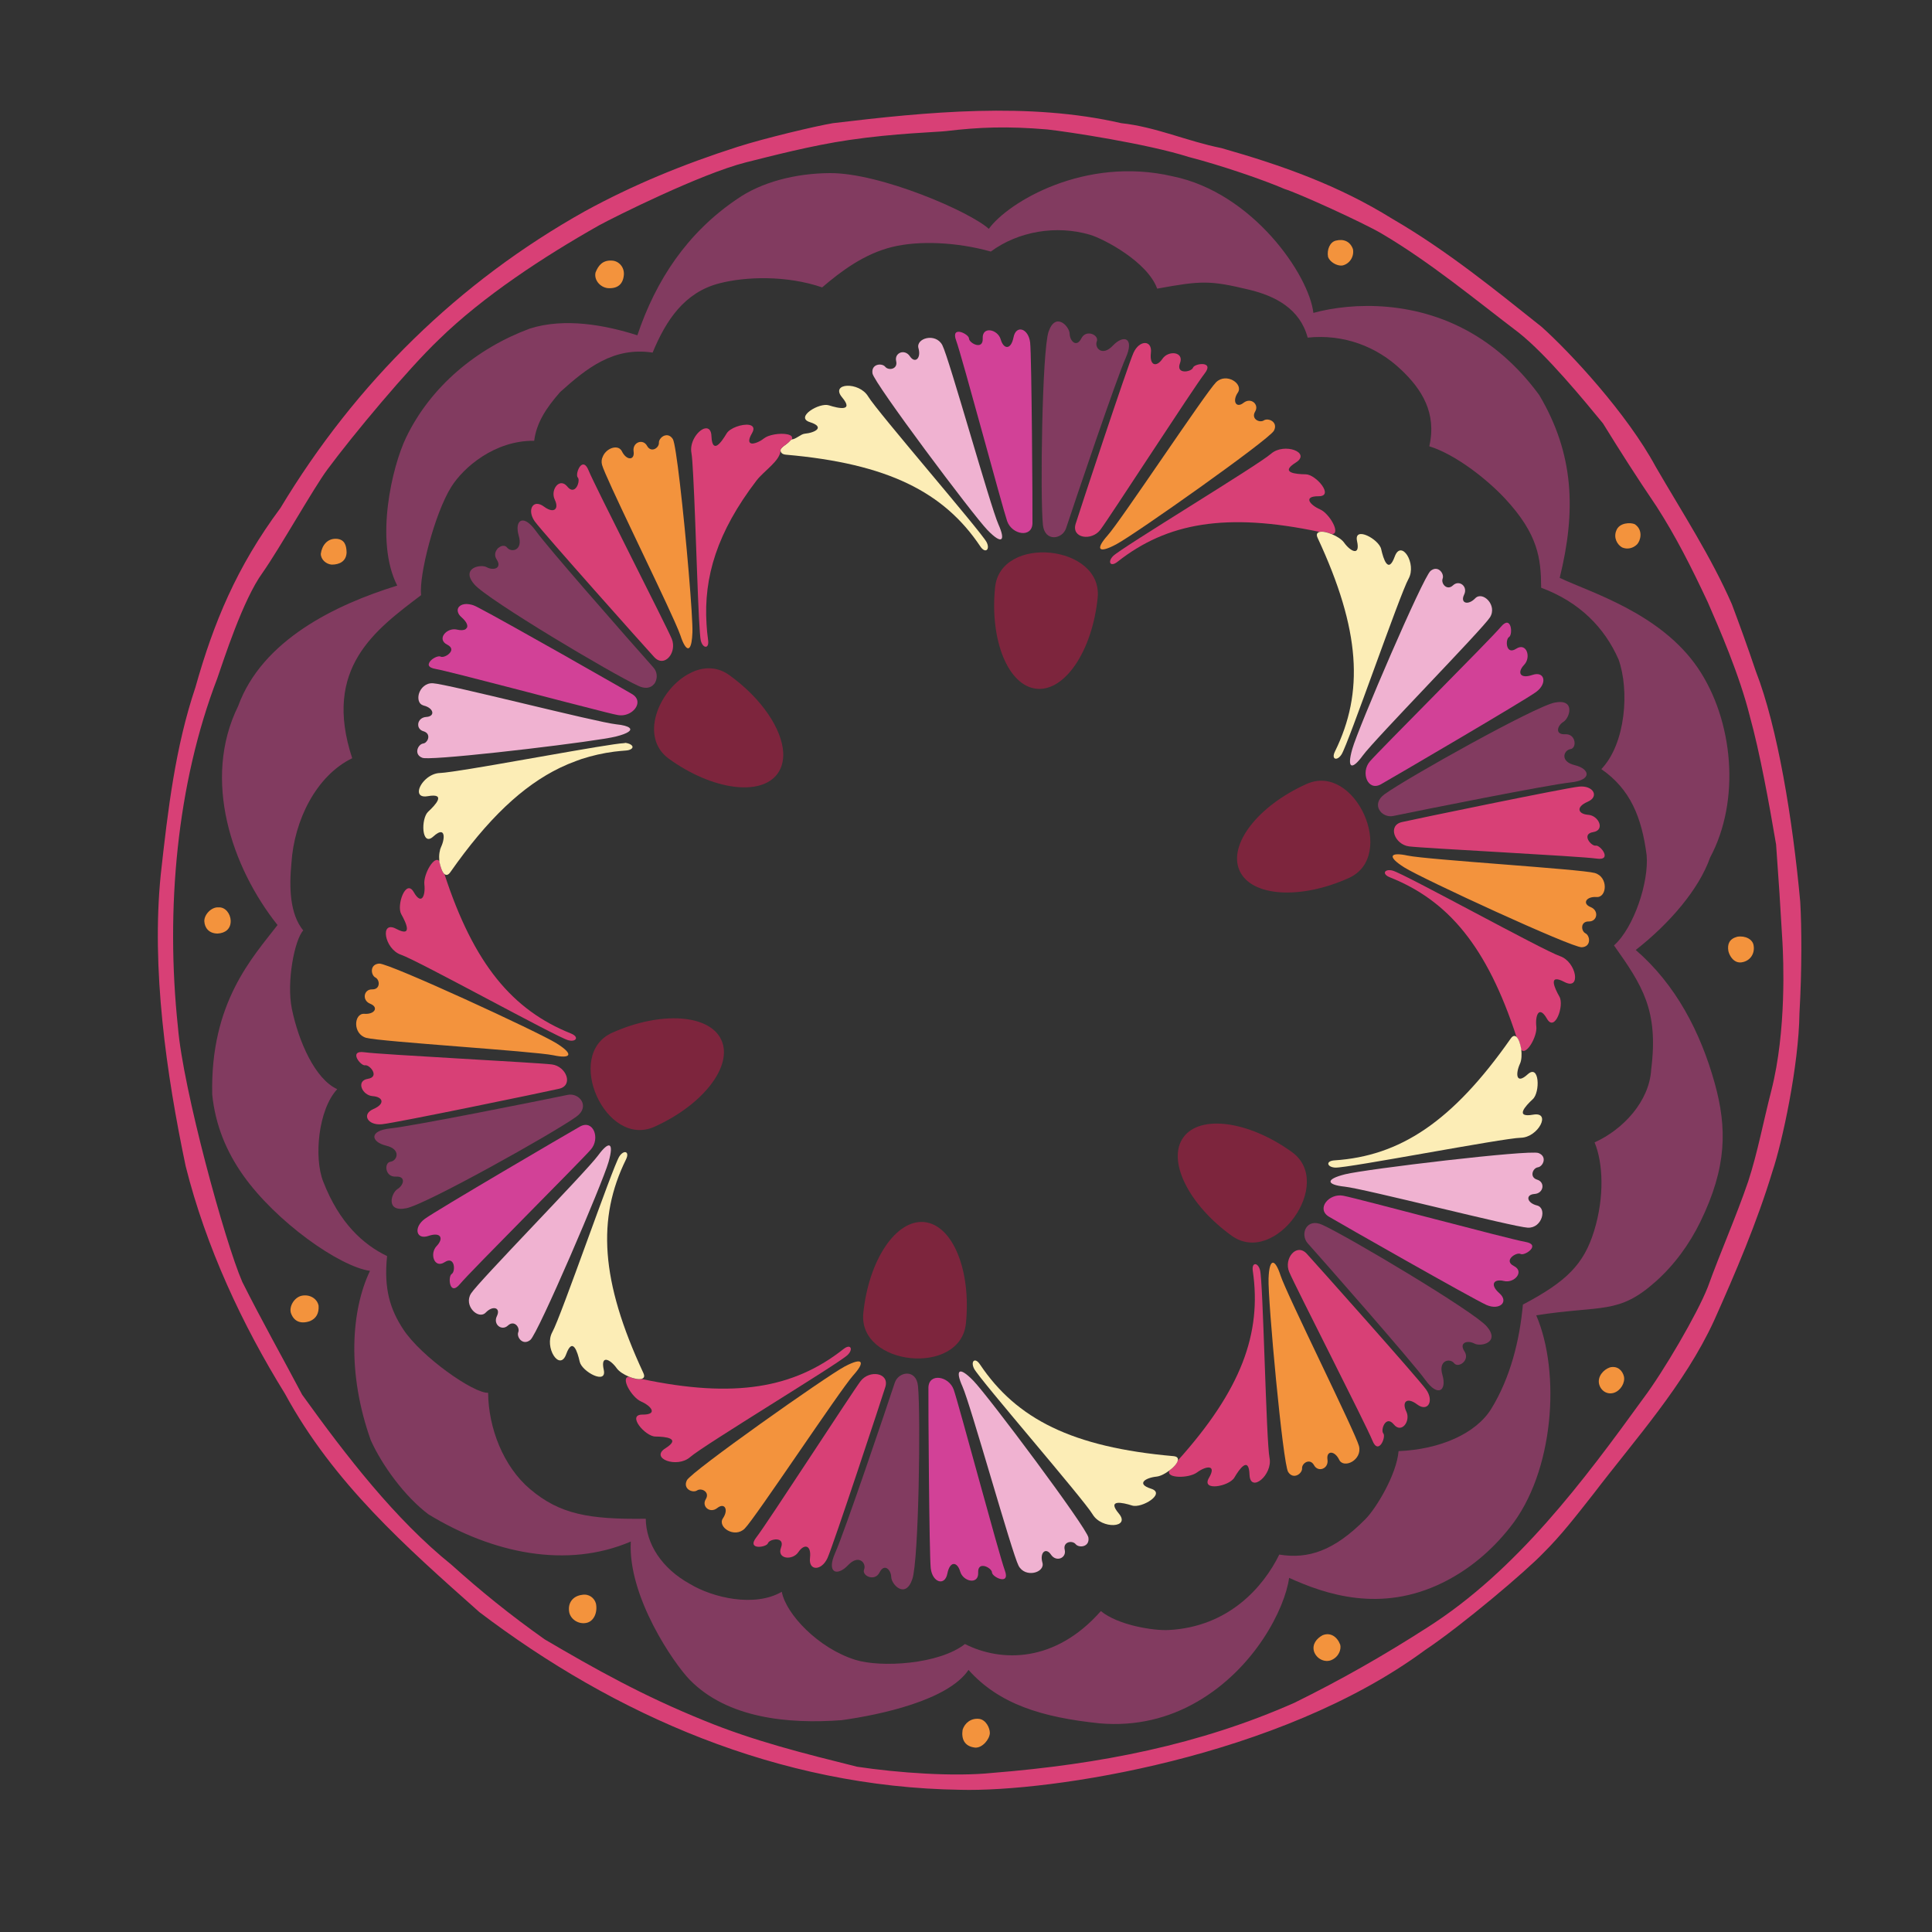 <?xml version="1.0" encoding="utf-8"?>
<!-- Generator: Adobe Illustrator 18.1.0, SVG Export Plug-In . SVG Version: 6.00 Build 0)  -->
<svg version="1.1" id="Layer_1" xmlns="http://www.w3.org/2000/svg" xmlns:xlink="http://www.w3.org/1999/xlink" x="0px" y="0px"
	 viewBox="0 0 2000 2000" enable-background="new 0 0 2000 2000" xml:space="preserve">
<rect x="0" y="0" width="2000" height="2000" fill="#333333" stroke="none"/>
<g>
	<path fill="none" d="M1704.6,885.3c-5.2-39.3-16.9-68.5-46.9-89.1c25.4-26.7,29.2-81.7,17.8-113.6c-14.6-33-40.2-59.4-80.1-74.2
		c-0.2-30.2-2.9-55.2-37.5-92.4c-18.6-20-51-45.5-78.3-54c8-34.5-7.8-59-29.2-79.3c-25.2-23.9-59.4-37.1-96.7-33.2
		c-8-29.9-33.5-43-60.6-49.6c-40.4-9.7-49.3-9.5-95.2-1.1c-10.1-27.8-55-51.5-69.6-55.8c-34.6-10.3-74-3.7-102.6,17.4
		c-35-9.8-74.3-11.6-102.3-4.7c-28.6,7-52.5,24.8-72.3,41.8c-37.1-12.7-79.4-11.2-106.4-4.2c-36.2,9.4-55.2,38.3-69.1,71.7
		c-40.4-6.1-68,16-95.7,40.8c-15,17-24.8,32.4-26.9,50.5c-40.9-0.4-73.3,27.7-85.9,47.8c-17.3,27.5-33.5,91.3-31.2,112
		c-46.9,35.8-102.2,75.1-71.3,168.8c-37.5,18.3-60,64.7-62.9,108.4c-2.3,24.9-1.9,52.6,12.2,69.9c-8.8,9.2-17.6,53.1-11.7,81.5
		c7,33.6,23.9,72.2,46.9,82.8c-19.8,21.1-24.3,71-14.5,95.7c16.8,43.1,41.4,65.1,66.1,77.1c-3.5,33.8,3.1,55.1,16.8,75.9
		c18.6,28.3,72.9,66.4,87.8,65.6c0.4,36.3,15.7,76.2,43.4,99.7c30.9,26.1,61.1,31.6,119.8,30.7c0.3,25.8,16.5,51.5,45.9,67.6
		c23.4,14.2,66.8,24.5,94.9,8c4.2,22.8,37.6,58.4,76.3,70.5c26.5,8.3,86.5,4.7,113.3-16.4c37.5,18.9,93.3,19.7,140.7-34.1
		c18.2,14.9,54.7,20.4,70.1,19.6c62.1-3.2,98.1-44.3,114.6-78.1c30.1,4.9,56.7-3.9,89.1-36.6c10.9-11.1,32.3-46.1,34.4-70.5
		c43.1-1.9,80.2-18.3,96-43.9c19.9-32.4,29.4-71.4,32.7-107.8c45.5-24,63.1-41.9,73.7-76.2c10.9-35.4,9.2-70.5,0.5-91.7
		c29.7-13.3,56.7-42.5,58.6-75.4c7.7-61.3-8.9-86.7-38.5-128.6C1691.5,960.1,1707,912.9,1704.6,885.3z M1643.5,830
		c-12.5,5.4-10.1,12.7,0.7,13.5c10.8,0.8,17.7,15.9,5,17.9c-12.7,2-1.9,14.9,2.8,14c4.7-0.9,17.7,15.9,0.7,13.4
		c-17-2.5-179.1-10.7-194-12.6c-14.9-1.9-22.7-21.7-7.4-25.2c12.5-2.8,168.6-35.2,183.3-36.7C1649.4,812.8,1656.1,824.6,1643.5,830z
		 M1618.5,747.2c-6.5,4-9.2,13.5,1.9,12.9c11.1-0.6,12.3,14.4,5.3,15.4c-6.9,1-11.3,12.8,4.5,16.6c15.8,3.8,18.5,15.5-4.5,17.9
		c-23.3,2.4-155.6,28.9-183.4,34.7c-12,2.5-23.7-12-9-22.6c23.5-16.9,155.8-90.9,176.1-94.8C1631.2,723.1,1625,743.2,1618.5,747.2z
		 M1553.8,648.9c10.9-13.2,12.5,8,8.5,10.5c-4.1,2.4-3.5,19.2,7.3,12.2c10.8-7,15.8,8.8,8.3,16.6c-7.5,7.8-4.4,14.9,8.5,10.5
		c12.9-4.4,15.8,8.8,3.9,17.6c-11.9,8.8-149.4,89.3-160.7,95.6c-13.7,7.6-21.2-12.3-11.4-23.7
		C1427.9,776.8,1542.8,662.1,1553.8,648.9z M1283.1,901.4c-12.1-26.9,19-67.1,69.3-89.7c50.4-22.7,94.2,74.6,43.8,97.3
		C1345.9,931.6,1295.2,928.2,1283.1,901.4z M1275,1279.2c-44.8-32.3-67.2-77.8-50-101.8c17.2-23.9,67.6-17.1,112.4,15.2
		C1382.2,1224.9,1319.8,1311.5,1275,1279.2z M1480.9,591c7.8-6.3,14.5,3,12.5,8c-2,5.1,4.4,12.9,10.8,6.9c6.4-6,15.7,1.1,11.4,9.8
		c-4.3,8.7,4.1,11.4,11.6,3.6c7.5-7.8,23.2,7.2,15.2,19.8c-8,12.5-119.7,126.5-131.7,143.1c-10.6,14.7-16.8,14.5-10.8-6.9
		C1406,754,1473.1,597.4,1480.9,591z M1341.2,479.1c-16.6,10.4-0.1,12,10.4,12.1c10.5,0.1,29.9,22.8,13.4,22.7
		c-16.6-0.1-9.1,9,1.4,13.6c9.8,4.3,21.7,25.2,12.5,25.6c5,2.1,9.9,5.2,12.3,8.5c6.6,9.3,17.1,14.7,13.5-1.5
		c-3.6-16.1,22.7-1.9,25,8.4c2.3,10.3,7.3,26.1,14,7.7c6.7-18.4,23.2,7.2,14.3,23c-8.9,15.8-62.4,170.9-69.3,181.7
		c-4.6,7.2-11.1,5.5-6.8-3.1c29.9-60.8,26.6-125.3-18-221c-1.7-3.6-0.5-5.4,1.9-6.1c-96.5-20.4-157.7-9.5-209,30.9
		c-7.6,6-10.5-0.1-4.5-6c9.1-8.9,149.6-93.7,163.2-105.7C1329.3,457.9,1357.8,468.7,1341.2,479.1z M1281.5,406.4
		c-6.1,9-1.6,16.6,5.9,10.6c7.6-6,16.5,1.6,12,9.1c-4.6,7.5,4.4,12,9,9.1c4.5-3,15,1.6,10.5,10.6c-4.6,9-143.7,107.3-163.3,117.7
		c-19.6,10.4-21.1,4.4-9-9.1c13.7-15.2,101.8-148.2,112.4-158.7C1269.6,385.3,1287.6,397.5,1281.5,406.4z M1191.5,365.2
		c-1.6,13.5,5.9,15.1,12,6.1c6.1-9,22.6-7.4,18.1,4.6c-4.6,12,12,9.1,13.5,4.6c1.5-4.5,22.6-7.4,12,6.1
		c-10.6,13.5-98.8,149.8-107.9,161.7c-9.1,12-30.1,8.8-25.5-6.2c3.8-12.3,53.8-163.6,59.9-177.1
		C1179.6,351.6,1193.1,351.6,1191.5,365.2z M1085.5,343.3c7.2-20.9,21.6-5.5,21.8,2.2c0.2,7.6,7.1,14.7,12.1,4.8
		c5-9.9,18.6-3.4,16,3.1c-2.6,6.5,5.5,16.2,16.6,4.4c11.1-11.8,22.7-8.3,13.3,12.8c-9.6,21.4-52.8,149.2-61.7,176.2
		c-3.9,11.6-22.3,14.5-24.1-3.5C1076.7,514.5,1078.8,362.9,1085.5,343.3z M1136.3,618.8c-5.6,55-33.8,97.1-63.2,94.2
		c-29.3-3-48.6-50-43-104.9C1035.6,553.1,1141.8,563.8,1136.3,618.8z M1003.1,350.3c0,4.8,14.9,12.6,14.2-0.2
		c-0.6-12.8,15.6-9.3,18.6,1.1c3,10.4,10.6,11.3,13.3-2.1c2.6-13.4,15.5-9.3,17.2,5.4c1.6,14.7,2.6,174.1,2.4,186.9
		c-0.2,15.7-21.2,12.2-26.2-2c-5-14.2-46.9-171-52.9-187.1C983.8,336.3,1003,345.5,1003.1,350.3z M916.5,379.7
		c3.4,4.2,13.4,2.6,11.3-5.9c-2-8.5,8.8-13,14.2-5c5.4,8,11.9,2.2,8.9-8.3c-3-10.4,17.8-16.4,24.7-3.2
		c6.9,13.2,49.7,166.9,58.1,185.6c7.4,16.6,4.2,21.8-11.3,5.9c-15.5-15.9-117.5-152.3-119.1-162.3
		C901.7,376.6,913.1,375.5,916.5,379.7z M728.6,443.8c0.7-0.2,1.3-0.4,2-0.4c3.2-0.2,5.6,2.1,5.8,8.2c0.2,5.6,1.2,8.3,2.5,9.4
		c1,0.8,2.2,0.8,3.6-0.1c3.2-2.1,6.9-7.7,9.6-12.2c3.3-5.7,16-9.9,23.1-8.8c4.2,0.7,6.4,3.2,3.2,8.6c-4.2,7.2-3.4,10.3-0.4,10.7
		c2.3,0.3,5.7-0.8,9.3-2.8c1.2-0.7,2.4-1.5,3.5-2.3c1.2-0.8,2.6-1.6,4.2-2.2c8.1-3.1,20.7-3.2,24.2,0.2c1,1,0.9,2.4,0.1,4
		c4.3-3.3,9.5-6,13.5-6.4c11.4-1.1,21.3-7.5,5.5-12.5c-15.7-5,9.7-20.6,19.7-17.4c10,3.2,26.3,6.7,13.7-8.3
		c-12.6-15,17.8-16.4,27.1-0.9c9.3,15.5,116.8,139.5,122.7,150.8c3.9,7.6-0.8,12.4-6.1,4.4c-37.7-56.3-95.2-85.7-200.4-94.9
		c-4-0.4-5-2.3-4.3-4.7c-9.7,10.8-18.5,21.3-26.3,31.5c-40.7,53.3-56.2,99.7-53.1,148.6c0.3,5.4,0.8,10.8,1.6,16.3
		c0.7,4.8-0.6,7-2.4,7.1c-1.8,0.1-4-2.1-5.1-6.2c-2.6-10-5.2-120.2-7.9-170.7c-0.6-11.7-1.3-20.1-1.9-23.5
		C713.5,458,721.9,446.3,728.6,443.8z M805,800.7c-17.2,23.9-67.6,17.1-112.4-15.2c-30.8-22.2-11-70.1,19-87.3
		c0.6-0.3,1.2-0.5,1.8-0.9c2.2-1.1,4.3-2.3,6.6-3.1c11.5-4.1,23.8-3.4,35,4.6c33.6,24.2,54.6,55.9,55.7,80.3
		C811.1,787.4,809.3,794.7,805,800.7z M677.5,1166.5c-50.4,22.7-94.2-74.6-43.8-97.3c50.4-22.7,101-19.3,113.1,7.6
		C758.9,1103.6,727.9,1143.8,677.5,1166.5z M641.3,464.2c1,0.6,1.8,1.6,2.4,2.8c4.7,9.8,13.5,9.7,12.1,0.1
		c-1.4-9.5,9.7-13.5,13.9-5.8c4.2,7.7,12.6,2.2,12.3-3.2c-0.1-1.7,0.8-3.5,2.2-5c1.4-1.4,3.2-2.5,5.1-2.7c2.4-0.3,5,0.8,7.1,3.9
		c1.7,2.6,4.4,21,7.3,45.7c6.3,54.3,13.6,139.3,13,154.5c-0.6,16.7-4.1,19.8-8.2,13.1c-1.4-2.2-2.8-5.6-4.2-9.9
		c-0.9-2.7-3.1-7.9-6.1-14.7c-18.7-42-71.9-149.6-75.1-162.1c-0.8-3.1-0.4-5.9,0.6-8.4C626.8,465,636.1,460.8,641.3,464.2z
		 M555.7,521.6c2-0.1,4.5,0.7,7.3,2.7c6.8,5.1,11.4,4.7,12.7,1.4c0.8-2,0.4-5.1-1.4-8.7c-0.6-1.2-1-2.5-1.1-3.8
		c-1.2-9,7.1-18.2,14.2-9.5c5.1,6.2,9.2,2.4,10.9-2.2c1-2.8,1.1-5.8-0.1-7.2c-0.4-0.4-0.6-1.1-0.7-2c0-0.1,0-0.3,0-0.5
		c0-0.7,0-1.5,0.2-2.4c1.2-6.3,7-14.4,11.7-2.4c6.4,15.9,80.3,160.5,86.1,174.3c1.5,3.5,1.7,7.1,1.1,10.4
		c-1.8,10-11.2,17.2-19.2,8.6c-8.7-9.4-114.8-128.4-123.4-140.4C547.4,530.8,549.6,522,555.7,521.6z M496.9,586.2
		c1.3-0.1,2.6-0.1,3.8,0.1c1.2,0.2,2.2,0.5,3.1,1c0.8,0.5,1.7,0.8,2.6,1.1c0.9,0.3,1.8,0.4,2.7,0.5c3.5,0.3,6.5-1,6.8-4
		c0.1-1.5-0.4-3.4-1.9-5.7c-2.7-4.1-1.7-7.9,0.6-10.6c0.3-0.4,0.6-0.8,0.9-1.1c0.2-0.2,0.4-0.2,0.6-0.4c0.6-0.5,1.2-0.9,1.8-1.2
		c2.5-1.2,5.3-1.1,6.9,1c4.4,5.5,16.7,3.4,12.1-12.2c-0.6-1.9-0.9-3.8-1.1-5.4c-1.2-11.7,7-16,18.8,0.4c6.2,8.6,27.7,33.8,51.2,61
		c28.6,33.1,60.2,68.9,70.6,80.5c3.8,4.3,4.2,10.3,2,14.8c-0.1,0.3-0.2,0.6-0.4,0.9c-0.6,1.1-1.5,2-2.5,2.8c-0.1,0-0.1,0.1-0.2,0.2
		c-3.2,2.5-8,3.2-14.2,0.4c-26.3-11.9-156.6-89.5-170.2-105.1C480.2,592.6,489,586.8,496.9,586.2z M455.8,680
		c2.4,1.3,8-1.1,10.2-4.5c0.7-1,1.2-2.1,1-3.2c-0.2-1.6-1.5-3.3-4.3-4.7c-2.7-1.4-4.1-3.2-4.6-5c-1.5-5.9,6.9-12.5,14.9-10.5
		c3.9,1,7,0.7,8.8-0.5c0.4-0.2,0.5-0.6,0.8-0.9c0.2-0.2,0.4-0.4,0.6-0.6c1.2-2.3-0.3-6.1-5.4-10.6c-2.5-2.2-3.7-4.3-4.1-6.3
		c-0.9-5,4.4-8.6,11.8-7.4c1.8,0.3,3.6,0.7,5.6,1.6c0.8,0.4,2.2,1,3.9,1.9c14,7.2,54.6,29.9,91.4,50.8c1.8,1,3.5,2,5.2,3
		c7.6,4.3,15,8.5,21.8,12.4c21,11.9,37.2,21.2,40.7,23.3c3.4,2,5.1,4.6,5.5,7.2c1.2,7.9-9.2,16.6-20.3,14.5
		c-1.8-0.3-5.8-1.3-11.3-2.6c-0.1,0-0.2-0.1-0.4-0.1c0,0-0.1,0-0.1,0c-40.3-10-161.9-42.5-176.7-45c-4.2-0.7-6.3-2-7-3.5
		c-0.3-0.7-0.3-1.5,0-2.3C445.4,682.7,453.2,678.5,455.8,680z M442.8,759.9c-0.8-1.2-2.1-2.3-4.2-2.9c-3.2-0.9-4.9-3.2-5.4-5.6
		c-0.1-0.8-0.2-1.7,0-2.5c0.5-3.3,3.3-6.4,8.2-6.7c8.4-0.5,8.1-7.2,0.9-10.6c-1-0.5-2.2-0.9-3.5-1.2c-1.3-0.3-2.4-0.9-3.2-1.8
		c-1.7-1.6-2.4-4.1-2.3-6.8c0.2-4,2.2-8.6,5.8-11.5c2.4-1.9,5.5-3.1,9.2-3c14.9,0.7,169.4,40.4,189.8,42.5c7,0.7,11.7,2,13.6,3.6
		c3,2.5-1,5.8-14.1,9.1c-19.5,4.9-160.2,21.9-193.5,22.4c-3.4,0-5.7-0.1-6.6-0.4c-1.2-0.5-2.1-1-2.9-1.6c-5.4-4.4-1.1-12.5,3.6-13.2
		c1.3-0.2,2.6-0.9,3.5-2C443.5,765.6,444.3,762.4,442.8,759.9z M410.2,961.6c17.4,9.2,10.5-5.9,5.3-15.1
		c-5.2-9.2,4.8-37.3,12.9-22.9c8.2,14.4,12.3,3.4,11-8c-1.2-10.6,10.9-31.3,15.9-23.7c-0.2-1.6-0.3-3.2-0.3-4.8
		c0-2.9,0.2-5.6,0.9-7.9c0.2-0.8,0.5-1.5,0.8-2.1c1.2-2.6,2-5.3,2.5-7.7c0.2-1.2,0.3-2.3,0.3-3.3c-0.1-5-3.2-7-10.8,0
		c-12.2,11.2-13-18.7-5.2-25.8c7.8-7.1,19-19.4-0.4-16c-7.2,1.3-9.8-1.7-9.2-6c1-7.1,10.7-17.8,22-17.9c2.3,0,6.8-0.5,12.9-1.4
		c41.9-5.9,160.5-28.7,177.4-29.6c0.5,0,1.3-0.3,1.6-0.3c0,0,0,0,0,0c0,0,0,0,0,0c6.4,1,9,4.2,5.9,6.3c-1,0.7-2.7,1.3-5.1,1.5
		c-4.2,0.3-8.4,0.7-12.5,1.3c-11.7,1.5-23,4.1-34.1,7.7c-1.9,0.6-3.7,1.3-5.5,2c-5.5,2-11,4.3-16.4,6.9
		c-38.8,18.7-75,53-113.8,108.3c-2.3,3.2-4.4,3.3-6.1,1.6c30.6,93.6,70.6,141.1,131.1,165.3c8.9,3.6,5.2,9.2-3,6.9
		c-12.3-3.4-156-82.7-173.1-88.5C397.9,982.4,392.9,952.4,410.2,961.6z M377.2,1049.6c10.8,0.8,15.2-6.9,6.2-10.4
		c-8.9-3.6-6.8-15.1,1.9-14.9c8.8,0.2,8.2-9.9,3.4-12.3c-4.9-2.4-6.1-13.8,4-14.4c10.1-0.5,164.8,70.8,183.6,82.6
		c18.8,11.8,14.3,16.1-3.4,12.3c-20-4.3-179.3-14.1-193.6-18C364.8,1070.4,366.3,1048.8,377.2,1049.6z M386.5,1148.1
		c12.5-5.4,10.1-12.7-0.7-13.4c-10.8-0.8-17.7-15.9-5-17.9c12.7-2,1.9-14.9-2.8-14c-4.7,0.9-17.7-15.9-0.7-13.5
		c17,2.5,179.1,10.7,194,12.6c14.9,1.9,22.7,21.7,7.4,25.2c-12.5,2.9-168.6,35.2-183.3,36.7C380.6,1165.3,373.9,1153.5,386.5,1148.1
		z M420.5,1250.8c-21.7,4.2-15.5-15.9-9-19.9c6.5-4,9.2-13.5-1.9-12.9c-11.1,0.6-12.3-14.4-5.3-15.4c6.9-1,11.3-12.8-4.5-16.6
		c-15.8-3.8-18.5-15.5,4.5-17.9c23.3-2.4,155.6-28.9,183.4-34.7c12-2.5,23.7,12,8.9,22.6C573.2,1172.9,440.9,1246.9,420.5,1250.8z
		 M467.7,1318.8c4.1-2.4,3.5-19.2-7.3-12.2c-10.8,7-15.8-8.8-8.3-16.7c7.5-7.8,4.5-14.8-8.4-10.5c-12.9,4.4-15.8-8.8-3.9-17.6
		c11.9-8.8,149.5-89.3,160.7-95.6c13.7-7.7,21.2,12.3,11.4,23.7c-9.8,11.4-124.7,126.2-135.6,139.4
		C465.3,1342.4,463.7,1321.2,467.7,1318.8z M536.5,1379.1c2-5-4.4-12.9-10.7-6.9c-6.4,6-15.7-1.2-11.4-9.8
		c4.2-8.7-4.1-11.4-11.6-3.6c-7.5,7.8-23.1-7.2-15.2-19.8c8-12.6,119.7-126.5,131.7-143.1c10.6-14.7,16.8-14.5,10.8,6.9
		c-6.1,21.3-73.2,177.9-81,184.3C541.2,1393.4,534.6,1384.1,536.5,1379.1z M688.8,1499c16.6-10.4,0.1-12-10.5-12.1
		c-10.5-0.1-29.9-22.8-13.4-22.7c16.6,0.1,9.1-9-1.4-13.6c-9.7-4.2-21.7-25.2-12.5-25.6c-5-2.1-9.9-5.2-12.3-8.5
		c-6.7-9.3-17.1-14.7-13.5,1.5c3.6,16.1-22.7,1.9-24.9-8.4c-2.3-10.3-7.3-26.1-14-7.7c-6.7,18.4-23.1-7.2-14.3-23
		c8.9-15.8,62.4-170.9,69.3-181.7c4.6-7.2,11.1-5.5,6.9,3.1c-29.9,60.8-26.6,125.3,18,221c1.7,3.6,0.5,5.4-1.9,6.1
		c96.5,20.4,157.7,9.5,209-30.9c7.5-6,10.5,0.1,4.4,6c-9.1,9-149.6,93.7-163.2,105.7C700.7,1520.2,672.2,1509.4,688.8,1499z
		 M771,1582.3c-10.6,10.5-28.6-1.7-22.5-10.7c6.1-9,1.6-16.6-5.9-10.6c-7.6,6-16.5-1.6-11.9-9.1c4.6-7.5-4.5-12.1-9-9.1
		c-4.5,3-15-1.6-10.5-10.6c4.6-9,143.7-107.3,163.3-117.7c19.7-10.4,21.1-4.4,9,9.1C869.7,1438.9,781.6,1571.9,771,1582.3z
		 M838.5,1612.9c1.6-13.5-5.9-15.1-12-6.1c-6.1,9-22.6,7.4-18-4.6c4.6-12-12-9.1-13.5-4.6c-1.5,4.5-22.6,7.4-12-6.1
		c10.6-13.5,98.8-149.8,107.9-161.7c9.1-12,30.2-8.8,25.5,6.2c-3.8,12.3-53.8,163.6-59.9,177.1
		C850.4,1626.5,836.9,1626.4,838.5,1612.9z M944.5,1634.8c-7.2,20.9-21.6,5.5-21.8-2.2c-0.2-7.6-7.1-14.7-12.1-4.8
		c-5,9.9-18.6,3.4-16-3.1c2.6-6.5-5.5-16.2-16.6-4.4c-11.1,11.8-22.7,8.3-13.3-12.8c9.6-21.4,52.8-149.2,61.7-176.2
		c3.8-11.6,22.2-14.5,24.1,3.6C953.3,1463.6,951.2,1615.2,944.5,1634.8z M893.7,1359.3c5.6-54.9,33.8-97.1,63.2-94.2
		c29.3,3,48.6,49.9,43,104.9C994.4,1425,888.2,1414.3,893.7,1359.3z M1026.9,1627.8c-0.1-4.8-14.9-12.6-14.3,0.2
		c0.6,12.8-15.6,9.3-18.6-1.1c-3-10.4-10.6-11.3-13.3,2.1c-2.6,13.4-15.6,9.3-17.2-5.5c-1.6-14.7-2.6-174.1-2.4-186.9
		c0.2-15.7,21.2-12.2,26.2,2c5,14.2,46.9,171,52.9,187.1C1046.2,1641.8,1027,1632.6,1026.9,1627.8z M1113.5,1598.4
		c-3.4-4.2-13.4-2.6-11.3,5.9c2,8.5-8.8,13-14.2,5c-5.4-8-11.9-2.2-8.9,8.2c3,10.4-17.8,16.4-24.7,3.2
		c-6.9-13.2-49.7-166.9-58.1-185.6c-7.4-16.6-4.2-21.9,11.3-5.9c15.5,15.9,117.5,152.3,119.1,162.3
		C1128.3,1601.5,1116.9,1602.6,1113.5,1598.4z M1293.6,1526.5c-0.7-19.6-10.4-6.1-15.7,3c-5.3,9.1-34.7,14.6-26.3,0.3
		c8.4-14.3-3.2-12.4-12.4-5.6c-8.6,6.3-32.6,6.2-28.5-2c-4.3,3.3-9.5,6-13.5,6.4c-11.4,1.1-21.3,7.5-5.5,12.5
		c15.8,5-9.7,20.6-19.7,17.4c-10-3.2-26.3-6.7-13.7,8.3c12.6,15-17.8,16.4-27.1,0.9c-9.3-15.6-116.8-139.5-122.7-150.8
		c-3.9-7.6,0.8-12.4,6.1-4.4c37.7,56.3,95.2,85.7,200.4,94.9c4,0.4,4.9,2.2,4.3,4.7c65.9-73.3,87.1-131.8,77.8-196.4
		c-1.4-9.5,5.3-9.1,7.5-0.8c3.2,12.3,6.4,176.4,9.9,194.2C1317.8,1526.8,1294.3,1546.1,1293.6,1526.5z M1386.3,1511.2
		c-4.8-9.8-13.5-9.7-12.1-0.1c1.4,9.5-9.7,13.5-13.9,5.8c-4.2-7.7-12.7-2.2-12.4,3.2c0.3,5.4-8.9,12.2-14.4,3.8
		c-5.5-8.5-21.1-178.1-20.3-200.3c0.8-22.2,6.8-20.4,12.4-3.2c6.3,19.5,77.4,162.3,81.2,176.7
		C1410.5,1511.5,1391,1520.9,1386.3,1511.2z M1467,1453.9c-10.9-8.2-16-2.4-11.3,7.3c4.7,9.8-4.9,23.3-13,13.3
		c-8.1-10-13.9,5.8-10.8,9.4c3.1,3.6-4.9,23.3-11.3,7.3c-6.3-15.9-80.3-160.5-86.1-174.4c-5.8-13.9,7.4-30.5,18.1-19
		c8.7,9.4,114.8,128.4,123.4,140.4C1484.8,1450.3,1477.9,1462,1467,1453.9z M1526.2,1390.8c-6.7-3.6-16.3-1.2-10.2,8.1
		c6.1,9.3-6.3,17.8-10.7,12.3c-4.3-5.5-16.7-3.4-12.1,12.2c4.6,15.5-4.2,23.8-17.7,5.1c-13.8-19-102.8-120.3-121.8-141.5
		c-8.1-9.1-1.4-26.5,15.1-19.1c26.3,11.9,156.6,89.5,170.2,105.1C1553.4,1389.7,1532.9,1394.4,1526.2,1390.8z M1574.1,1298.1
		c-4.1-2.3-18.4,6.6-6.9,12.5c11.4,5.8,0.2,18.1-10.3,15.5c-10.5-2.6-15,3.6-4.8,12.6c10.3,9,0.2,18.1-13.3,12.2
		c-13.6-5.9-152.1-84.8-163.1-91.4c-13.5-8.1,0-24.5,14.8-21.7c14.8,2.8,171.6,44.9,188.5,47.8
		C1595.9,1288.5,1578.3,1300.4,1574.1,1298.1z M1591.4,1221.2c8.4,2.5,6.8,14.1-2.8,14.8c-9.6,0.6-7.9,9.2,2.6,11.9
		c10.6,2.6,5.4,23.6-9.5,23c-14.9-0.7-169.4-40.4-189.7-42.5c-18-1.9-21-7.3,0.6-12.8c21.5-5.4,190.7-25.6,200.1-22
		c9.4,3.6,4.7,14-0.6,14.8C1586.6,1209.2,1583,1218.7,1591.4,1221.2z M1619.8,1016.6c-17.4-9.2-10.5,5.9-5.3,15.1
		c5.2,9.2-4.8,37.3-12.9,22.9c-8.2-14.4-12.3-3.4-11,8c1.2,10.6-10.9,31.3-15.9,23.7c0.7,5.4,0.4,11.1-1.3,14.8
		c-4.7,10.4-4.2,22.2,8,11c12.2-11.2,13,18.7,5.2,25.8c-7.8,7.1-19,19.4,0.4,16c19.3-3.4,5.3,23.7-12.8,23.9
		c-18.1,0.2-179.2,31.4-192,30.9c-8.5-0.4-10.3-6.8-0.8-7.5c67.6-4.5,121.8-39.6,182.4-126.1c2.3-3.2,4.4-3.3,6.1-1.6
		c-30.6-93.6-70.6-141.1-131.1-165.3c-9-3.6-5.2-9.2,3-6.9c12.3,3.4,156,82.7,173.1,88.5C1632.1,995.7,1637.1,1025.7,1619.8,1016.6z
		 M1652.8,928.6c-10.8-0.8-15.2,6.9-6.2,10.4c8.9,3.6,6.9,15.1-1.9,14.9c-8.8-0.2-8.2,9.9-3.4,12.3c4.9,2.4,6.1,13.8-3.9,14.4
		c-10.1,0.5-164.8-70.8-183.6-82.6c-18.8-11.8-14.3-16.1,3.4-12.3c20,4.3,179.3,14.1,193.6,18
		C1665.2,907.7,1663.6,929.3,1652.8,928.6z"/>
	<path fill="none" d="M1838.8,874.1c-7.3-42.9-16.7-94.8-27.2-132.8c-10.6-42.6-31.7-91-43.6-118.2c-16.8-35.8-33-67.8-53-99
		c-21.6-31.9-37.1-56.3-55.4-85.9c-19-23.1-58.6-71.5-87.7-94.3c-43.7-33.2-91.4-72.8-141.6-102.3c-19.2-11.3-85.8-41.7-100.4-46.1
		c-21.4-9.3-66.1-24.6-99.1-33.1c-42.6-13.5-124.5-26.1-146.5-28.5c-41.3-3.5-70.2-2.4-104.7,1.7c-9.1,1.1-52.8,2.2-100.3,9.2
		c-39.1,5.7-81,16.7-107,23.2c-46.5,11.7-136.1,56.5-152,65.2c-56.8,32.1-119.9,73.3-165.9,118.3c-31.9,30.3-88.7,98.5-115.2,134.3
		c-14,18.7-49.6,82-67.2,107c-20.5,28.2-40.3,90.6-46.9,109.4c-41.7,108.9-53.6,238.7-40.7,361c5.2,63.9,48.6,222.3,66.6,263.7
		c20.2,40.3,41.3,77.9,62,116.8c45.5,63.3,96.2,129,154.4,175.9c30.3,27.3,60.4,51.7,96.7,77.4c52.5,31,101.2,58.2,164.7,83.9
		c52.1,21.5,104.2,34.3,158.6,47.9c42.5,6.4,100.5,10.5,140.1,6.4c111.7-8.9,214.4-29,312.7-72.6c47.5-23.3,91.4-48.3,137.5-77.9
		c92.7-59,162.3-152.5,223.8-237.4c20.5-27.1,55.6-86.9,66.6-115c13.1-36.6,29.1-72.2,41.8-109.3c9.7-30.1,15.8-62.6,24-94.2
		c16-62.5,12.4-136.7,11.7-153.5C1843.5,941.6,1841.1,906.4,1838.8,874.1z M1673.2,549.1c3.1-8.3,14.8-8.6,19.2-6.5
		c8.9,6.1,5.9,17,2.3,20.8c-4.2,4.2-10.2,5.6-15.5,3.2C1674.1,563.8,1670.1,556.7,1673.2,549.1z M1382.7,249c8.3-2,15,0.9,17.8,8.9
		c1.4,8-3.8,15.5-11.3,16.9c-5.6,0.6-12.6-3.8-14.5-8.9C1373.3,258.4,1376.6,250.5,1382.7,249z M633.8,269.9c6.7,0.4,12.8,6.7,12,15
		c-0.9,9.4-6.5,14.1-16.4,13.5c-8.2-0.9-14.7-8.6-12.9-16.1C619.4,274.7,624.1,269.1,633.8,269.9z M349.1,557.8
		c7.3,0.9,9.5,6.1,9.8,14c-0.3,9.1-7.1,12.7-15.4,12.7c-5.9-0.5-11.4-5.3-11.3-11.3C333.2,564.9,338.7,556.9,349.1,557.8z
		 M211.5,953.4c0-7,7.6-14.6,14.6-14.2c7.4-0.5,12.4,6.8,12.7,13.6c0.3,8.8-5.7,13.2-13.5,13.5C216.4,966.4,211.8,960.5,211.5,953.4
		z M320.9,1367.5c-9.5,3.3-16.7,0.6-19.8-8.5c-1.9-6.8,3.3-15.8,10.9-17.7c8.4-1.9,16.4,2.8,17.8,10.3
		C330.3,1359.2,327.5,1364.7,320.9,1367.5z M606.7,1680.1c-8,1.4-15.7-3.8-17.3-10.9c-1.9-9.8,3.7-17,13.1-18.2
		c7.3-1.4,12.9,3.3,14.5,8.9C618.8,1668.8,615.1,1678.7,606.7,1680.1z M1009.5,1809.2c-11.1-1.2-14.3-9.1-12.9-18.5
		c2.1-6.7,8.5-12.3,17.3-11.2c6.8,1,10.9,9.2,10.9,14.7C1024.4,1800.6,1016.8,1809.8,1009.5,1809.2z M1378,1718.6
		c-6.7,2.6-15-1.2-17.7-8.9c-2.3-7.6,2.7-13.6,8.8-16.9c8.1-3.3,15.1,1.4,18.3,9.9C1388.6,1707.4,1386,1715.3,1378,1718.6z
		 M1670.8,1441.8c-7,2.3-13.9-2.1-15.5-9.4c-1.6-7.4,4.2-14.5,11.3-16.9c8-1.9,13,3.3,14.6,9.4
		C1682.5,1431.2,1677.8,1439.4,1670.8,1441.8z M1760,1264.8c-11.5,23.4-26.9,44.5-46.3,61.8c-38.5,34.3-55.1,24.1-123.5,34.8
		c25.4,58.9,18.6,162.4-27.3,219.7c-19.3,24.4-42.8,44-70,57.3c-63.7,31.1-120.3,12.1-158.5-5.2c-4.5,32.2-35.7,93.8-95,128.1
		c-29.2,16.9-63.3,25.8-101.1,22.5c-60.2-6.2-104.3-20-135.8-55.3c-21.1,31.4-90.3,46.3-131.2,52c-55.6,4.2-118.5-2-157.4-41.8
		c-16.1-16.5-64.2-85.8-61-143.1c-66.1,28.3-142.8,12.5-209.5-28.2c-24.2-18.2-47.7-50.1-59.6-76.5c-25-69.8-20.3-135-0.9-175.5
		c-31.7-4.5-97.3-50.8-131.4-99.1c-16.9-24-28.7-51.5-31.9-83.4c-2.3-95.3,41.9-142.1,67.6-175.5C239.7,898,208.8,807,246.3,730.9
		c24.8-68.5,100.9-105.1,164.7-124.8c-23.6-46.3-5.2-123.5,9.2-153.3c25.6-52.9,73.4-92.4,128.2-112.8c35.7-11.3,77.4-3.7,111.2,7
		c19.3-57.2,51.6-106,102.7-140.7c25.6-18,61.1-27,96.6-27.2c52.2-0.3,144.9,39.8,164.5,57.7c20.1-27.8,99.4-75.6,190.3-54.4
		c83,16.9,141.2,102.1,145.7,141.4c40.6-11,108.1-13.6,169.1,24.1c25,15.5,46.7,36.3,64.8,61.1c36.2,61.1,38.1,120.2,21.1,189.1
		c31.3,14.8,104.3,36.2,143.1,93.4c36.6,53.9,44.6,136.5,12.6,196.1c-11.4,32.8-42,68.5-77,95.7c41.3,35.8,67,84.8,81.6,137.8
		C1787.7,1167.2,1787.9,1207.7,1760,1264.8z M1803,996.3c-7.9,1.2-12.6-6.5-13.8-11.7c-1.2-7,0.9-12.6,9.2-14.8
		c8.4-1.4,16,2.8,16.9,8.9C1816.8,986.6,1812.4,994.8,1803,996.3z"/>
	<path fill="#D84076" d="M677.3,680.3c8,8.6,17.5,1.4,19.2-8.6c0.6-3.3,0.3-7-1.1-10.4c-5.8-13.9-79.7-158.4-86.1-174.3
		c-4.8-12-10.5-3.9-11.7,2.4c-0.2,0.9-0.2,1.7-0.2,2.4c0,0.2-0.1,0.4,0,0.5c0.1,0.9,0.3,1.6,0.7,2c1.2,1.3,1.1,4.4,0.1,7.2
		c-1.6,4.6-5.8,8.5-10.9,2.2c-7.1-8.7-15.4,0.5-14.2,9.5c0.2,1.3,0.5,2.6,1.1,3.8c1.8,3.7,2.2,6.7,1.4,8.7
		c-1.3,3.3-5.9,3.7-12.7-1.4c-2.7-2-5.2-2.8-7.3-2.7c-6.1,0.4-8.4,9.2-1.9,18.3C562.5,551.9,668.5,670.8,677.3,680.3z"/>
	<path fill="#823B60" d="M661.2,710.2c6.2,2.8,11,2.1,14.2-0.4c0.1,0,0.1-0.1,0.2-0.2c1-0.8,1.8-1.7,2.5-2.8
		c0.2-0.3,0.2-0.6,0.4-0.9c2.2-4.5,1.8-10.5-2-14.8c-10.4-11.6-42-47.5-70.6-80.5c-23.5-27.1-45-52.4-51.2-61
		c-11.8-16.4-20.1-12.1-18.8-0.4c0.2,1.7,0.5,3.5,1.1,5.4c4.6,15.5-7.8,17.7-12.1,12.2c-1.6-2.1-4.4-2.2-6.9-1
		c-0.6,0.3-1.2,0.8-1.8,1.2c-0.2,0.1-0.4,0.2-0.6,0.4c-0.4,0.3-0.6,0.7-0.9,1.1c-2.2,2.7-3.2,6.5-0.6,10.6c1.5,2.3,2.1,4.2,1.9,5.7
		c-0.3,3-3.3,4.3-6.8,4c-0.9-0.1-1.8-0.2-2.7-0.5c-0.9-0.3-1.8-0.6-2.6-1.1c-0.8-0.5-1.9-0.8-3.1-1c-1.2-0.2-2.5-0.2-3.8-0.1
		c-7.9,0.6-16.8,6.4-5.9,18.9C504.6,620.8,634.9,698.4,661.2,710.2z"/>
	<path fill="#7D253D" d="M755,698.9c-11.2-8.1-23.5-8.7-35-4.6c-2.2,0.8-4.4,1.9-6.6,3.1c-0.6,0.3-1.2,0.5-1.8,0.9
		c-30,17.3-49.9,65.1-19,87.3c44.8,32.3,95.1,39.1,112.4,15.2c4.3-6,6.1-13.3,5.8-21.5C809.6,754.8,788.6,723.1,755,698.9z"/>
	<path fill="#D84076" d="M1152.4,575.5c-6.1,6-3.1,12,4.5,6c51.2-40.4,112.5-51.3,209-30.9c3-0.8,8,0.2,13.1,2.3
		c9.2-0.5-2.8-21.4-12.5-25.6c-10.5-4.6-18-13.7-1.4-13.6c16.5,0.1-2.9-22.6-13.4-22.7c-10.5-0.1-27.1-1.7-10.4-12.1
		c16.6-10.4-11.9-21.1-25.5-9.2C1302,481.8,1161.5,566.6,1152.4,575.5z"/>
	<path fill="#F3933D" d="M1155.5,563.5c19.6-10.4,158.7-108.7,163.3-117.7c4.6-9-5.9-13.6-10.5-10.6c-4.5,2.9-13.5-1.6-9-9.1
		c4.5-7.5-4.4-15.1-12-9.1c-7.6,6-12-1.6-5.9-10.6c6.1-9-11.9-21.1-22.5-10.7c-10.6,10.4-98.7,143.5-112.4,158.7
		C1134.5,567.9,1135.9,573.9,1155.5,563.5z"/>
	<path fill="#D84076" d="M1139.1,548.4c9.1-12,97.3-148.3,107.9-161.7c10.6-13.4-10.5-10.6-12-6.1c-1.5,4.5-18.1,7.4-13.5-4.6
		c4.6-12-12-13.6-18.1-4.6c-6.1,9-13.6,7.4-12-6.1c1.6-13.6-11.9-13.6-18-0.1c-6.1,13.5-56.1,164.8-59.9,177.1
		C1108.9,557.2,1130,560.4,1139.1,548.4z"/>
	<path fill="#823B60" d="M1103.6,546.8c8.9-27,52.1-154.8,61.7-176.2c9.4-21.1-2.1-24.6-13.3-12.8c-11.1,11.8-19.2,2.1-16.6-4.4
		c2.6-6.5-11-13-16-3.1c-5,9.9-11.9,2.8-12.1-4.8c-0.2-7.7-14.6-23.1-21.8-2.2c-6.8,19.6-8.8,171.2-5.9,199.9
		C1081.4,561.3,1099.8,558.4,1103.6,546.8z"/>
	<path fill="#D24197" d="M1042.6,539.5c5,14.2,26,17.7,26.2,2c0.2-12.8-0.8-172.2-2.4-186.9c-1.7-14.7-14.6-18.8-17.2-5.4
		c-2.7,13.4-10.3,12.5-13.3,2.1c-3-10.4-19.2-14-18.6-1.1c0.7,12.9-14.2,5-14.2,0.2c-0.1-4.7-19.3-14-13.3,2.1
		C995.7,368.5,1037.7,525.3,1042.6,539.5z"/>
	<path fill="#F0B2D1" d="M1022.3,548.8c15.5,15.9,18.7,10.7,11.3-5.9c-8.4-18.7-51.2-172.4-58.1-185.6c-6.9-13.2-27.7-7.2-24.7,3.2
		c3,10.4-3.6,16.3-8.9,8.3c-5.4-8-16.2-3.6-14.2,5c2,8.5-7.9,10.1-11.3,5.9c-3.4-4.2-14.8-3.1-13.2,6.9
		C904.8,396.5,1006.9,532.9,1022.3,548.8z"/>
	<path fill="#FCEDB6" d="M816.9,457.3c-2.6,2.8-8.9,5.9-8.9,8.7c0,0,0,0,0,0c0,2.5,1.7,4.4,5.7,4.7c105.1,9.2,163.4,38.6,201.1,94.9
		c5.3,8,10.4,3.2,6.5-4.4C1015.3,549.9,908,426,898.7,410.4c-9.3-15.6-39.6-14.2-27,0.9c12.6,15-3.6,11.5-13.6,8.3
		c-10-3.2-35.5,12.4-19.7,17.4c15.8,5,5.9,10.9-5.5,12c-4,0.4-9.2,5.9-13.5,5.9c0,0,0,0,0,0C819,455,817.5,456.6,816.9,457.3z"/>
	<path fill="#7D253D" d="M1030.1,608.1c-5.6,55,13.7,102,43,104.9c29.3,2.9,57.6-39.2,63.2-94.2
		C1141.8,563.8,1035.6,553.1,1030.1,608.1z"/>
	<path fill="#D84076" d="M1614.9,989.8c-17.2-5.8-160.8-85.1-173.1-88.5c-8.2-2.3-12,3.3-3,6.9c60.5,24.1,100.6,71.7,131.1,165.3
		c2.3,2.2,4,7.2,4.6,12.8c5,7.6,17.1-13.2,15.9-23.7c-1.3-11.4,2.8-22.4,11-8c8.2,14.4,18.1-13.8,12.9-22.9
		c-5.2-9.1-12.1-24.3,5.3-15.1C1637.1,1025.7,1632.1,995.7,1614.9,989.8z"/>
	<path fill="#F3933D" d="M1650.8,903.7c-14.3-4-173.6-13.7-193.6-18c-17.7-3.8-22.2,0.5-3.4,12.3c18.8,11.8,173.5,83.1,183.6,82.6
		c10-0.5,8.8-11.9,3.9-14.4c-4.8-2.5-5.4-12.5,3.4-12.3c8.8,0.2,10.9-11.3,1.9-14.9c-9-3.6-4.6-11.2,6.2-10.4
		C1663.6,929.3,1665.2,907.7,1650.8,903.7z"/>
	<path fill="#D84076" d="M1451.3,851c-15.3,3.5-7.5,23.3,7.4,25.2c14.9,1.9,177.1,10.1,194,12.6c17,2.5,3.9-14.3-0.7-13.4
		c-4.7,0.9-15.4-12-2.8-14c12.7-2,5.8-17.1-5-17.9c-10.8-0.8-13.2-8.1-0.7-13.5c12.5-5.4,5.8-17.2-8.9-15.7
		C1619.8,815.8,1463.8,848.1,1451.3,851z"/>
	<path fill="#823B60" d="M1442.3,844.7c27.8-5.8,160.1-32.3,183.4-34.7c23-2.4,20.2-14.1,4.5-17.9c-15.8-3.8-11.4-15.6-4.5-16.6
		c6.9-1,5.8-16-5.3-15.4c-11.1,0.6-8.4-8.9-1.9-12.9c6.5-4,12.7-24.1-9-19.9c-20.4,3.9-152.7,77.9-176.1,94.8
		C1418.6,832.7,1430.3,847.2,1442.3,844.7z"/>
	<path fill="#D24197" d="M1429.5,811.9c11.2-6.3,148.8-86.8,160.7-95.6c11.9-8.8,9-22-3.9-17.6c-12.9,4.4-16-2.6-8.5-10.5
		c7.5-7.8,2.5-23.6-8.3-16.6c-10.8,7-11.4-9.8-7.3-12.2c4.1-2.4,2.5-23.7-8.5-10.5c-11,13.2-125.8,127.9-135.6,139.3
		C1408.3,799.6,1415.8,819.5,1429.5,811.9z"/>
	<path fill="#F0B2D1" d="M1410.7,782.2c12-16.6,123.7-130.6,131.7-143.1c8-12.6-7.6-27.6-15.2-19.8c-7.5,7.8-15.8,5.1-11.6-3.6
		c4.3-8.6-5-15.8-11.4-9.8c-6.3,6-12.7-1.8-10.8-6.9c2-5-4.7-14.4-12.5-8c-7.8,6.4-75,162.9-81,184.3
		C1393.8,796.7,1400,796.9,1410.7,782.2z"/>
	<path fill="#FCEDB6" d="M1365.9,550.7c-2.4,0.7-3.6,2.4-1.9,6.1c44.6,95.7,47.9,160.2,18,221c-4.3,8.6,2.3,10.3,6.8,3.1
		c6.9-10.8,60.4-165.9,69.3-181.7c8.8-15.8-7.6-41.5-14.3-23c-6.7,18.4-11.7,2.6-14-7.7c-2.2-10.3-28.5-24.5-25-8.4
		c3.6,16.2-6.9,10.8-13.5,1.5c-2.4-3.3-7.3-6.4-12.3-8.5C1373.9,550.9,1368.9,549.9,1365.9,550.7z"/>
	<path fill="#7D253D" d="M1352.5,811.6c-50.4,22.6-81.4,62.8-69.3,89.7c12.1,26.9,62.8,30.3,113.1,7.6
		C1446.6,886.3,1402.9,788.9,1352.5,811.6z"/>
	<path fill="#D84076" d="M1304.4,1314.9c-2.1-8.2-8.9-8.7-7.5,0.8c9.4,64.6-11.9,123.1-77.8,196.4c-0.8,3-4.2,6.9-8.5,10.2
		c-4.2,8.2,19.9,8.3,28.5,2c9.2-6.8,20.8-8.7,12.4,5.6c-8.4,14.3,21,8.8,26.3-0.3c5.3-9.1,15-22.6,15.7-3
		c0.7,19.6,24.3,0.3,20.7-17.5C1310.7,1491.3,1307.6,1327.2,1304.4,1314.9z"/>
	<path fill="#F3933D" d="M1325.6,1320.3c-5.6-17.2-11.6-19-12.4,3.2c-0.8,22.2,14.8,191.8,20.3,200.3c5.5,8.4,14.7,1.6,14.4-3.8
		c-0.3-5.4,8.2-10.9,12.4-3.2c4.2,7.7,15.3,3.7,13.9-5.8c-1.4-9.6,7.4-9.6,12.1,0.1c4.7,9.8,24.2,0.3,20.5-14.2
		C1403,1482.6,1331.9,1339.8,1325.6,1320.3z"/>
	<path fill="#D84076" d="M1352.7,1297.8c-10.7-11.5-24,5.2-18.1,19c5.8,13.9,79.7,158.4,86.1,174.4c6.3,15.9,14.4-3.8,11.3-7.3
		c-3.1-3.6,2.6-19.4,10.8-9.4c8.1,10,17.8-3.5,13-13.3c-4.8-9.8,0.4-15.5,11.3-7.3c10.9,8.2,17.8-3.5,9.1-15.6
		C1467.5,1426.2,1361.4,1307.3,1352.7,1297.8z"/>
	<path fill="#823B60" d="M1368.8,1267.9c-16.5-7.5-23.2,9.9-15.1,19.1c18.9,21.2,108,122.5,121.8,141.5
		c13.5,18.7,22.3,10.5,17.7-5.1c-4.6-15.5,7.8-17.7,12.1-12.2c4.4,5.5,16.8-3.1,10.7-12.3c-6.1-9.3,3.5-11.7,10.2-8.1
		c6.7,3.7,27.3-1.1,12.8-17.8C1525.3,1357.3,1395.1,1279.8,1368.8,1267.9z"/>
	<path fill="#D24197" d="M1579,1285.6c-16.9-2.9-173.7-45-188.5-47.8c-14.8-2.8-28.3,13.6-14.8,21.7c11,6.6,149.5,85.4,163.1,91.4
		c13.5,5.9,23.6-3.2,13.3-12.2c-10.2-9-5.7-15.2,4.8-12.6c10.5,2.6,21.7-9.7,10.3-15.5c-11.5-5.8,2.8-14.8,6.9-12.5
		C1578.3,1300.4,1595.9,1288.5,1579,1285.6z"/>
	<path fill="#F0B2D1" d="M1592,1208.4c5.4-0.8,10.1-11.2,0.6-14.8c-9.4-3.6-178.5,16.6-200.1,22c-21.6,5.4-18.6,10.9-0.6,12.8
		c20.3,2.1,174.9,41.8,189.7,42.5c14.9,0.6,20.1-20.4,9.5-23c-10.5-2.6-12.3-11.2-2.6-11.9c9.6-0.6,11.2-12.3,2.8-14.8
		C1583,1218.7,1586.6,1209.2,1592,1208.4z"/>
	<path fill="#FCEDB6" d="M1570,1073.5c-1.8-1.7-3.9-1.6-6.1,1.6c-60.6,86.5-114.8,121.6-182.4,126.1c-9.6,0.6-7.8,7.1,0.8,7.5
		c12.8,0.6,173.9-30.6,192-30.9c18.1-0.3,32.1-27.3,12.8-23.9c-19.3,3.4-8.1-8.9-0.4-16c7.8-7.1,7-36.9-5.2-25.8
		c-12.2,11.2-12.8-0.6-8-11c1.7-3.7,1.9-9.4,1.3-14.8C1573.9,1080.7,1572.2,1075.6,1570,1073.5z"/>
	<path fill="#7D253D" d="M1225,1177.4c-17.2,23.9,5.2,69.5,50,101.8c44.8,32.3,107.2-54.3,62.4-86.6
		C1292.6,1160.3,1242.3,1153.5,1225,1177.4z"/>
	<path fill="#D84076" d="M877.5,1402.6c6.1-6,3.1-12-4.4-6c-51.3,40.4-112.5,51.3-209,30.9c-3,0.8-8-0.2-13-2.3
		c-9.2,0.5,2.8,21.4,12.5,25.6c10.5,4.6,18,13.7,1.4,13.6c-16.5-0.1,2.9,22.6,13.4,22.7c10.5,0.1,27.1,1.7,10.5,12.1
		c-16.6,10.4,11.9,21.1,25.5,9.2C728,1496.3,868.5,1411.5,877.5,1402.6z"/>
	<path fill="#F3933D" d="M874.4,1414.6c-19.6,10.4-158.7,108.7-163.3,117.7c-4.6,9,5.9,13.6,10.5,10.6c4.5-3,13.6,1.6,9,9.1
		c-4.6,7.5,4.4,15.1,11.9,9.1c7.6-6,12,1.6,5.9,10.6c-6.1,9,11.9,21.1,22.5,10.7c10.6-10.4,98.7-143.5,112.4-158.7
		C895.5,1410.2,894.1,1404.2,874.4,1414.6z"/>
	<path fill="#D84076" d="M890.9,1429.7c-9.1,12-97.3,148.3-107.9,161.7c-10.6,13.5,10.5,10.6,12,6.1c1.5-4.5,18.1-7.4,13.5,4.6
		c-4.6,12,12,13.6,18,4.6c6.1-9,13.6-7.4,12,6.1c-1.6,13.6,11.9,13.6,18.1,0.1c6.1-13.5,56.1-164.8,59.9-177.1
		C921,1420.9,900,1417.8,890.9,1429.7z"/>
	<path fill="#823B60" d="M926.3,1431.3c-8.9,27-52.1,154.8-61.7,176.2c-9.4,21.1,2.1,24.6,13.3,12.8c11.1-11.8,19.2-2.1,16.6,4.4
		c-2.6,6.5,11,13,16,3.1c5-9.9,11.9-2.8,12.1,4.8c0.2,7.6,14.6,23.1,21.8,2.2c6.8-19.6,8.8-171.2,5.9-199.9
		C948.6,1416.8,930.2,1419.7,926.3,1431.3z"/>
	<path fill="#D24197" d="M987.3,1438.6c-5-14.2-26-17.7-26.2-2c-0.2,12.9,0.8,172.2,2.4,186.9c1.7,14.7,14.6,18.8,17.2,5.5
		c2.6-13.4,10.3-12.5,13.3-2.1c3,10.4,19.2,14,18.6,1.1c-0.7-12.8,14.2-5,14.3-0.2c0.1,4.8,19.3,14,13.3-2.1
		C1034.2,1609.6,992.3,1452.8,987.3,1438.6z"/>
	<path fill="#F0B2D1" d="M1007.6,1429.3c-15.5-15.9-18.7-10.6-11.3,5.9c8.4,18.6,51.2,172.4,58.1,185.6c6.9,13.2,27.7,7.2,24.7-3.2
		c-3-10.4,3.6-16.2,8.9-8.2c5.4,8,16.2,3.5,14.2-5c-2.1-8.5,7.9-10.1,11.3-5.9c3.4,4.2,14.8,3.1,13.2-6.9
		C1125.1,1581.6,1023.1,1445.2,1007.6,1429.3z"/>
	<path fill="#FCEDB6" d="M1219.2,1512.1c0.7-2.4-0.3-4.3-4.3-4.7c-105.1-9.2-162.7-38.6-200.4-94.9c-5.3-8-10-3.2-6.1,4.4
		c5.9,11.3,113.5,135.2,122.7,150.8c9.3,15.6,39.7,14.1,27.1-0.9c-12.6-15,3.6-11.5,13.7-8.3c10,3.2,35.5-12.4,19.7-17.4
		c-15.8-5-5.9-11.3,5.5-12.5c4.1-0.4,9.2-3.1,13.5-6.4C1215,1519,1218.4,1515.1,1219.2,1512.1z"/>
	<path fill="#7D253D" d="M999.9,1370c5.6-55-13.7-101.9-43-104.9c-29.3-3-57.6,39.2-63.2,94.2C888.2,1414.3,994.4,1425,999.9,1370z"
		/>
	<path fill="#D84076" d="M415,988.3c17.2,5.8,160.8,85.1,173.1,88.5c8.2,2.3,11.9-3.3,3-6.9c-60.5-24.2-100.6-71.7-131.1-165.3
		c0,0-0.2,0-0.2,0c-2.3-2.2-3.8-7.2-4.8-12.8c0,0,0,0,0,0c-5-7.6-16.9,13.2-15.7,23.7c1.3,11.4-2.8,22.4-11,8
		c-8.2-14.4-18.1,13.8-12.9,22.9c5.2,9.2,12.1,24.3-5.3,15.1C392.9,952.4,397.9,982.4,415,988.3z"/>
	<path fill="#F3933D" d="M379.2,1074.4c14.3,3.9,173.6,13.8,193.6,18c17.7,3.8,22.2-0.5,3.4-12.3c-18.8-11.8-173.5-83.1-183.6-82.6
		c-10.1,0.6-8.8,11.9-4,14.4c4.8,2.4,5.4,12.5-3.4,12.3c-8.7-0.2-10.8,11.4-1.9,14.9c9,3.6,4.6,11.2-6.2,10.4
		C366.3,1048.8,364.8,1070.4,379.2,1074.4z"/>
	<path fill="#D84076" d="M578.7,1127.1c15.3-3.5,7.5-23.3-7.4-25.2c-14.9-1.9-177.1-10.2-194-12.6c-17-2.5-4,14.4,0.7,13.5
		c4.7-0.9,15.5,12,2.8,14c-12.7,2-5.8,17.2,5,17.9c10.8,0.8,13.2,8,0.7,13.4c-12.5,5.4-5.8,17.2,8.9,15.7
		C410.1,1162.4,566.2,1130,578.7,1127.1z"/>
	<path fill="#823B60" d="M587.7,1133.4c-27.8,5.8-160.1,32.3-183.4,34.7c-23,2.4-20.2,14.1-4.5,17.9c15.8,3.8,11.4,15.6,4.5,16.6
		c-7,1-5.8,16,5.3,15.4c11-0.6,8.4,8.9,1.9,12.9c-6.5,4-12.7,24.2,9,19.9c20.4-3.9,152.7-77.9,176.1-94.8
		C611.4,1145.4,599.6,1130.9,587.7,1133.4z"/>
	<path fill="#D24197" d="M600.4,1166.2c-11.2,6.3-148.8,86.8-160.7,95.6c-11.9,8.8-9,22,3.9,17.6c12.9-4.4,16,2.6,8.4,10.5
		c-7.5,7.8-2.5,23.7,8.3,16.7c10.8-7,11.4,9.8,7.3,12.2c-4.1,2.4-2.5,23.7,8.5,10.5c10.9-13.2,125.8-127.9,135.6-139.4
		C621.6,1178.5,614.2,1158.5,600.4,1166.2z"/>
	<path fill="#F0B2D1" d="M619.3,1195.9c-12,16.6-123.7,130.5-131.7,143.1c-8,12.6,7.6,27.6,15.2,19.8c7.5-7.8,15.8-5.1,11.6,3.6
		c-4.3,8.6,5,15.8,11.4,9.8c6.4-6,12.7,1.8,10.7,6.9c-2,5.1,4.7,14.3,12.5,8c7.9-6.3,75-162.9,81-184.3
		C636.1,1181.4,630,1181.3,619.3,1195.9z"/>
	<path fill="#FCEDB6" d="M664.1,1427.4c2.5-0.7,3.6-2.4,1.9-6.1c-44.6-95.7-47.9-160.2-18-221c4.2-8.6-2.3-10.3-6.9-3.1
		c-6.9,10.7-60.4,165.9-69.3,181.7c-8.8,15.8,7.6,41.4,14.3,23c6.7-18.4,11.7-2.6,14,7.7c2.2,10.3,28.5,24.5,24.9,8.4
		c-3.6-16.2,6.9-10.8,13.5-1.5c2.4,3.3,7.3,6.4,12.3,8.5C656.1,1427.2,661.1,1428.2,664.1,1427.4z"/>
	<path fill="#7D253D" d="M633.7,1069.1c-50.4,22.7-6.6,120,43.8,97.3c50.4-22.7,81.4-62.8,69.3-89.7
		C734.7,1049.9,684.1,1046.5,633.7,1069.1z"/>
	<path fill="#D84076" d="M717.6,492.6c2.8,50.5,5.3,160.7,7.9,170.7c1.1,4.1,3.3,6.3,5.1,6.2c1.8,0,3.1-2.3,2.4-7.1
		c-0.8-5.5-1.3-10.9-1.6-16.3c-3.1-48.9,11-95.3,51.7-148.6c7.8-10.2,24.9-20.7,24.9-31.5c0,0,0,0,0,0c0-2.7,6.3-5.9,8.9-8.7
		c0.7-0.7,2.2-2.3,2.5-2.3c0,0,0,0,0,0c0.8,0,0.9-2.5-0.1-3.5c-3.5-3.4-16.1-3.1-24.2,0c-1.6,0.6-3.1,1.5-4.2,2.3
		c-1.2,0.9-2.3,1.7-3.5,2.4c-3.5,2-7,3.2-9.3,2.9c-3-0.5-3.8-3.5,0.4-10.7c3.1-5.3,1-7.9-3.2-8.6c-7-1.1-19.7,3.2-23.1,8.9
		c-2.7,4.5-6.4,10.2-9.6,12.2c-1.4,0.9-2.6,0.9-3.6,0.1c-1.3-1.1-2.3-3.8-2.5-9.4c-0.2-6.1-2.7-8.4-5.8-8.2c-0.6,0-1.3,0.2-2,0.4
		c-6.8,2.4-15.1,14.2-12.9,25.3C716.4,472.4,717,480.9,717.6,492.6z"/>
	<path fill="#F3933D" d="M623.2,481.1c3.2,12.4,56.4,120,75.1,162.1c3,6.7,5.2,12,6.1,14.7c1.4,4.3,2.8,7.6,4.2,9.9
		c4.1,6.7,7.6,3.6,8.2-13.1c0.6-15.3-6.6-100.2-13-154.5c-2.9-24.7-5.6-43.1-7.3-45.7c-2.1-3.2-4.7-4.2-7.1-3.9
		c-2,0.2-3.8,1.3-5.1,2.7c-1.4,1.5-2.3,3.3-2.2,5c0.3,5.4-8.1,10.9-12.3,3.2c-4.2-7.7-15.3-3.7-13.9,5.8c1.4,9.5-7.4,9.6-12.1-0.1
		c-0.6-1.2-1.4-2.1-2.4-2.8c-5.2-3.4-14.5,0.8-17.5,8.5C622.8,475.2,622.4,478,623.2,481.1z"/>
	<path fill="#D24197" d="M444,689c0.7,1.5,2.7,2.8,7,3.5c14.8,2.6,136.4,35,176.7,45c0,0,0.1,0,0.1,0c0.2,0,0.2,0.1,0.4,0.1
		c5.5,1.4,9.5,2.3,11.3,2.6c11.1,2.1,21.5-6.6,20.3-14.5c-0.4-2.6-2.1-5.2-5.5-7.2c-3.5-2.1-19.7-11.4-40.7-23.3
		c-6.9-3.9-14.2-8.1-21.8-12.4c-1.8-1-3.5-2-5.2-3c-36.8-20.8-77.5-43.6-91.4-50.8c-1.8-0.9-3.1-1.6-3.9-1.9c-2-0.9-3.8-1.3-5.6-1.6
		c-7.5-1.2-12.7,2.4-11.8,7.4c0.3,2,1.6,4.2,4.1,6.3c5.1,4.5,6.5,8.3,5.4,10.6c-0.1,0.2-0.4,0.4-0.6,0.6c-0.2,0.3-0.4,0.6-0.8,0.9
		c-1.8,1.2-4.9,1.4-8.8,0.5c-8-2-16.3,4.7-14.9,10.5c0.5,1.9,1.8,3.6,4.6,5c2.9,1.5,4.1,3.1,4.3,4.7c0.1,1.1-0.3,2.2-1,3.2
		c-2.3,3.4-7.9,5.8-10.2,4.5c-2.6-1.4-10.4,2.7-11.8,6.7C443.7,687.5,443.7,688.3,444,689z"/>
	<path fill="#F0B2D1" d="M438,769.7c-4.7,0.7-8.9,8.8-3.6,13.2c0.8,0.6,1.7,1.2,2.9,1.6c0.9,0.3,3.2,0.5,6.6,0.4
		c33.2-0.5,174-17.5,193.5-22.4c13.1-3.3,17.1-6.6,14.1-9.1c-1.9-1.6-6.5-2.9-13.6-3.6c-20.3-2.1-174.9-41.8-189.8-42.5
		c-3.7-0.2-6.8,1-9.2,3c-3.6,2.9-5.7,7.4-5.8,11.5c-0.1,2.7,0.6,5.2,2.3,6.8c0.8,0.8,1.9,1.4,3.2,1.8c1.3,0.3,2.5,0.7,3.5,1.2
		c7.3,3.4,7.5,10.1-0.9,10.6c-4.8,0.3-7.6,3.4-8.2,6.7c-0.1,0.8-0.1,1.7,0,2.5c0.4,2.4,2.2,4.7,5.4,5.6c2.1,0.6,3.4,1.7,4.2,2.9
		c1.5,2.5,0.7,5.8-1.2,7.8C440.6,768.8,439.3,769.5,438,769.7z"/>
	<path fill="#FCEDB6" d="M459.8,904.6C459.8,904.6,459.9,904.6,459.8,904.6c1.9,1.7,4,1.6,6.3-1.6c38.8-55.4,75-89.6,113.8-108.3
		c5.4-2.6,10.9-4.9,16.4-6.9c1.8-0.7,3.7-1.4,5.5-2c11.1-3.6,22.4-6.2,34.1-7.7c4.1-0.5,8.3-0.9,12.5-1.2c2.4-0.2,4.1-0.9,5.1-1.6
		c3.1-2.1,0.5-5.3-5.9-6.3c0,0,0,0,0,0c0,0,0,0,0,0c-0.3,0-1.1,0.3-1.6,0.3c-16.9,0.8-135.5,23.5-177.4,29.4
		c-6.2,0.9-10.7,1.4-12.9,1.5c-11.3,0.2-21,10.8-22,18c-0.6,4.3,2,7.3,9.2,6c19.3-3.4,8.1,8.9,0.4,16c-7.8,7.1-7,36.9,5.2,25.8
		c7.6-7,10.7-5,10.8,0c0,1-0.1,2.1-0.3,3.3c-0.4,2.4-1.3,5.1-2.5,7.7c-0.3,0.7-0.5,1.4-0.8,2.1c-0.6,2.3-1.1,5.1-1.1,7.9
		c0,1.6,0.2,3.2,0.2,4.8c0,0,0,0,0,0C456,897.4,457.6,902.4,459.8,904.6z"/>
	<path fill="#D84076" d="M1863.6,933.6c-7.8-85.2-23.4-180.8-46-238.8c-8.8-26.1-16.7-47.8-24.8-69.4
		c-21.6-49.3-50.7-93.8-78.8-142.2c-29.6-54.9-88.4-118.3-118.3-145c-45.5-36.1-96.8-78.3-154.4-111.7
		c-55.8-34.7-114-55.3-176.9-73.2c-35.2-7-68-22-103.7-25.8c-95.7-22-200.8-11.7-298.4,0c-18.6,3.1-71.6,15.8-98.7,24.5
		c-56,17.9-108.3,39.4-158,66.6c-130.9,73.2-237.4,177.8-315.3,307.3c-45.2,60.8-69.1,118.4-88,185.6
		c-20.8,61.9-28.4,125.9-35.9,194c-9.8,97.1,5.7,206,25.8,301.7c21.1,84,58.6,164.2,102.8,235.6c50.2,92.4,125.3,158.6,201.3,226.1
		c139.8,106.1,309.2,181.1,497.8,183.9c93,2.4,330.2-33.4,480.9-144.5c38.8-25.9,105.3-82.4,122.6-100.6
		c18.5-18.3,34.1-38.6,52-61.3c43-56.4,94.1-112.6,124.8-179.3c22-49.2,44.4-101.5,60.5-154.7c9.9-29.4,27.2-108.8,27.9-163.7
		C1865.4,1004.1,1865.1,958.9,1863.6,933.6z M1833.7,1128.9c-8.2,31.7-14.2,64.2-24,94.2c-12.7,37.1-28.6,72.7-41.8,109.3
		c-11,28-46.2,87.9-66.6,115c-61.5,84.9-131.1,178.5-223.8,237.4c-46.1,29.6-90,54.5-137.5,77.9c-98.3,43.5-201,63.6-312.7,72.6
		c-39.6,4.1-97.7,0-140.1-6.4c-54.4-13.6-106.5-26.5-158.6-47.9c-63.4-25.7-112.1-53-164.7-83.9c-36.3-25.7-66.3-50.1-96.7-77.4
		c-58.2-46.9-108.9-112.6-154.4-175.9c-20.6-39-41.8-76.5-62-116.8c-18-41.4-61.4-199.8-66.6-263.7c-13-122.3-1.1-252.1,40.7-361
		c6.6-18.8,26.4-81.2,46.9-109.4c17.6-25,53.2-88.3,67.2-107c26.5-35.8,83.4-104,115.2-134.3c46-45,109.1-86.2,165.9-118.3
		c15.9-8.7,105.6-53.5,152-65.2c26-6.5,67.9-17.5,107-23.2c47.5-7,91.2-8.1,100.3-9.2c34.4-4.1,63.3-5.2,104.7-1.7
		c22,2.4,103.8,14.9,146.5,28.5c33,8.5,77.7,23.8,99.1,33.1c14.6,4.5,81.2,34.8,100.4,46.1c50.2,29.5,97.9,69.1,141.6,102.3
		c29.1,22.8,68.7,71.2,87.7,94.3c18.3,29.6,33.8,54,55.4,85.9c20.1,31.2,36.2,63.2,53,99c11.9,27.2,33,75.6,43.6,118.2
		c10.5,38,19.9,89.9,27.2,132.8c2.4,32.4,4.7,67.6,6.6,101.3C1846.1,992.2,1849.6,1066.4,1833.7,1128.9z"/>
	<path fill="#F3933D" d="M238.8,952.9c-0.3-6.8-5.3-14.1-12.7-13.6c-7-0.5-14.6,7.1-14.6,14.2c0.3,7.1,4.9,12.9,13.8,12.9
		C233.1,966,239.1,961.7,238.8,952.9z"/>
	<path fill="#823B60" d="M1693.3,983.4c34.9-27.2,65.5-62.9,77-95.7c31.9-59.6,23.9-142.2-12.6-196.1
		c-38.8-57.1-111.8-78.5-143.1-93.4c17-68.9,15.1-128-21.1-189.1c-18.1-24.8-39.8-45.6-64.8-61.1c-61-37.8-128.5-35.1-169.1-24.1
		c-4.5-39.2-62.7-124.5-145.7-141.4c-90.8-21.1-170.2,26.7-190.3,54.4c-19.6-17.9-112.3-58-164.5-57.7c-35.5,0.2-71,9.2-96.6,27.2
		c-51.1,34.7-83.5,83.5-102.7,140.7c-33.8-10.8-75.5-18.3-111.2-7c-54.9,20.3-102.7,59.8-128.2,112.8
		c-14.4,29.8-32.8,106.9-9.2,153.3c-63.8,19.7-139.8,56.3-164.7,124.8c-37.5,76-6.6,167,40.8,226.6c-25.7,33.4-69.8,80.1-67.6,175.5
		c3.2,31.9,15,59.5,31.9,83.4c34.1,48.3,99.7,94.6,131.4,99.1c-19.4,40.5-24.1,105.6,0.9,175.5c11.9,26.3,35.4,58.3,59.6,76.5
		c66.7,40.7,143.4,56.5,209.5,28.2c-3.2,57.2,44.9,126.6,61,143.1c38.9,39.8,101.8,46,157.4,41.8c40.8-5.7,110-20.7,131.2-52
		c31.6,35.3,75.7,49.1,135.8,55.3c37.8,3.3,71.9-5.5,101.1-22.5c59.3-34.3,90.5-95.9,95-128.1c38.1,17.3,94.8,36.3,158.5,5.2
		c27.2-13.3,50.7-32.9,70-57.3c46-57.3,52.7-160.8,27.3-219.7c68.4-10.7,84.9-0.5,123.5-34.8c19.4-17.3,34.8-38.4,46.3-61.8
		c27.9-57.1,27.7-97.6,15-143.6C1760.3,1068.2,1734.7,1019.2,1693.3,983.4z M1709.3,1107.2c-1.9,32.8-28.9,62-58.6,75.4
		c8.8,21.2,10.4,56.3-0.5,91.7c-10.6,34.3-28.2,52.2-73.7,76.2c-3.3,36.5-12.8,75.4-32.7,107.8c-15.8,25.7-52.9,42.1-96,43.9
		c-2.1,24.5-23.4,59.5-34.4,70.5c-32.4,32.7-59,41.5-89.1,36.6c-16.6,33.8-52.6,74.9-114.6,78.1c-15.4,0.8-51.9-4.8-70.1-19.6
		c-47.4,53.8-103.2,53-140.7,34.1c-26.8,21.1-86.8,24.6-113.3,16.4c-38.7-12-72.1-47.7-76.3-70.5c-28.1,16.4-71.5,6.1-94.9-8
		c-29.4-16.1-45.7-41.8-45.9-67.6c-58.8,0.8-89-4.6-119.8-30.7c-27.7-23.4-43.1-63.4-43.4-99.7c-14.9,0.8-69.2-37.3-87.8-65.6
		c-13.7-20.8-20.3-42.1-16.8-75.9c-24.7-12-49.3-34-66.1-77.1c-9.8-24.7-5.2-74.6,14.5-95.7c-23-10.5-39.9-49.2-46.9-82.8
		c-5.9-28.4,2.9-72.2,11.7-81.5c-14.1-17.3-14.6-45-12.2-69.9c2.8-43.6,25.3-90.1,62.9-108.4c-30.9-93.7,24.4-133.1,71.3-168.8
		c-2.3-20.7,14-84.5,31.2-112c12.6-20.2,45-48.3,85.9-47.8c2.2-18,11.9-33.5,26.9-50.5c27.7-24.9,55.3-46.9,95.7-40.8
		c13.8-33.4,32.9-62.4,69.1-71.7c27-7,69.3-8.5,106.4,4.2c19.7-16.9,43.6-34.7,72.3-41.8c28-6.9,67.3-5.1,102.3,4.7
		c28.6-21.1,68-27.6,102.6-17.4c14.6,4.3,59.6,28.1,69.6,55.8c45.9-8.4,54.8-8.6,95.2,1.1c27.1,6.5,52.6,19.7,60.6,49.6
		c37.4-3.9,71.6,9.3,96.7,33.2c21.4,20.2,37.1,44.8,29.2,79.3c27.3,8.5,59.6,34,78.3,54c34.6,37.2,37.3,62.2,37.5,92.4
		c39.9,14.9,65.6,41.3,80.1,74.2c11.4,31.8,7.6,86.9-17.8,113.6c30,20.7,41.8,49.8,46.9,89.1c2.4,27.6-13,74.8-33.8,93.4
		C1700.4,1020.5,1717,1045.9,1709.3,1107.2z"/>
	<path fill="#F3933D" d="M312,1341.4c-7.5,1.9-12.8,10.9-10.9,17.7c3.1,9,10.3,11.8,19.8,8.5c6.6-2.8,9.4-8.3,8.9-15.9
		C328.4,1344.2,320.4,1339.5,312,1341.4z"/>
	<path fill="#F3933D" d="M343.4,584.5c8.3,0,15.1-3.6,15.4-12.7c-0.2-7.9-2.4-13.1-9.8-14c-10.3-0.9-15.8,7.1-16.9,15.5
		C332.1,579.3,337.6,584,343.4,584.5z"/>
	<path fill="#F3933D" d="M602.4,1651c-9.4,1.2-15,8.4-13.1,18.2c1.6,7.1,9.3,12.3,17.3,10.9c8.4-1.4,12.2-11.3,10.3-20.2
		C615.3,1654.3,609.8,1649.6,602.4,1651z"/>
	<path fill="#F3933D" d="M629.4,298.3c10,0.6,15.5-4.1,16.4-13.5c0.8-8.3-5.3-14.6-12-15c-9.7-0.8-14.4,4.8-17.3,12.3
		C614.7,289.7,621.2,297.5,629.4,298.3z"/>
	<path fill="#F3933D" d="M1013.8,1779.4c-8.8-1.1-15.2,4.5-17.3,11.2c-1.5,9.4,1.8,17.3,12.9,18.5c7.4,0.6,15-8.5,15.3-15
		C1024.7,1788.6,1020.6,1780.4,1013.8,1779.4z"/>
	<path fill="#F3933D" d="M1369.1,1692.8c-6.1,3.3-11.1,9.3-8.8,16.9c2.7,7.7,11.1,11.5,17.7,8.9c8-3.3,10.6-11.2,9.4-16
		C1384.2,1694.2,1377.2,1689.5,1369.1,1692.8z"/>
	<path fill="#F3933D" d="M1389.3,274.9c7.5-1.4,12.7-8.9,11.3-16.9c-2.8-8-9.5-11-17.8-8.9c-6.1,1.5-9.4,9.4-8,16.9
		C1376.6,271.1,1383.7,275.4,1389.3,274.9z"/>
	<path fill="#F3933D" d="M1666.6,1415.5c-7,2.4-12.8,9.5-11.3,16.9c1.6,7.3,8.5,11.7,15.5,9.4c7-2.3,11.7-10.6,10.3-16.9
		C1679.6,1418.8,1674.5,1413.6,1666.6,1415.5z"/>
	<path fill="#F3933D" d="M1679.2,566.7c5.3,2.3,11.3,1,15.5-3.2c3.6-3.8,6.6-14.7-2.3-20.8c-4.4-2.1-16.1-1.8-19.2,6.5
		C1670.1,556.7,1674.1,563.8,1679.2,566.7z"/>
	<path fill="#F3933D" d="M1798.4,969.7c-8.3,2.2-10.4,7.8-9.2,14.8c1.2,5.3,5.9,12.9,13.8,11.7c9.4-1.5,13.8-9.7,12.3-17.6
		C1814.4,972.5,1806.9,968.3,1798.4,969.7z"/>
</g>
</svg>
